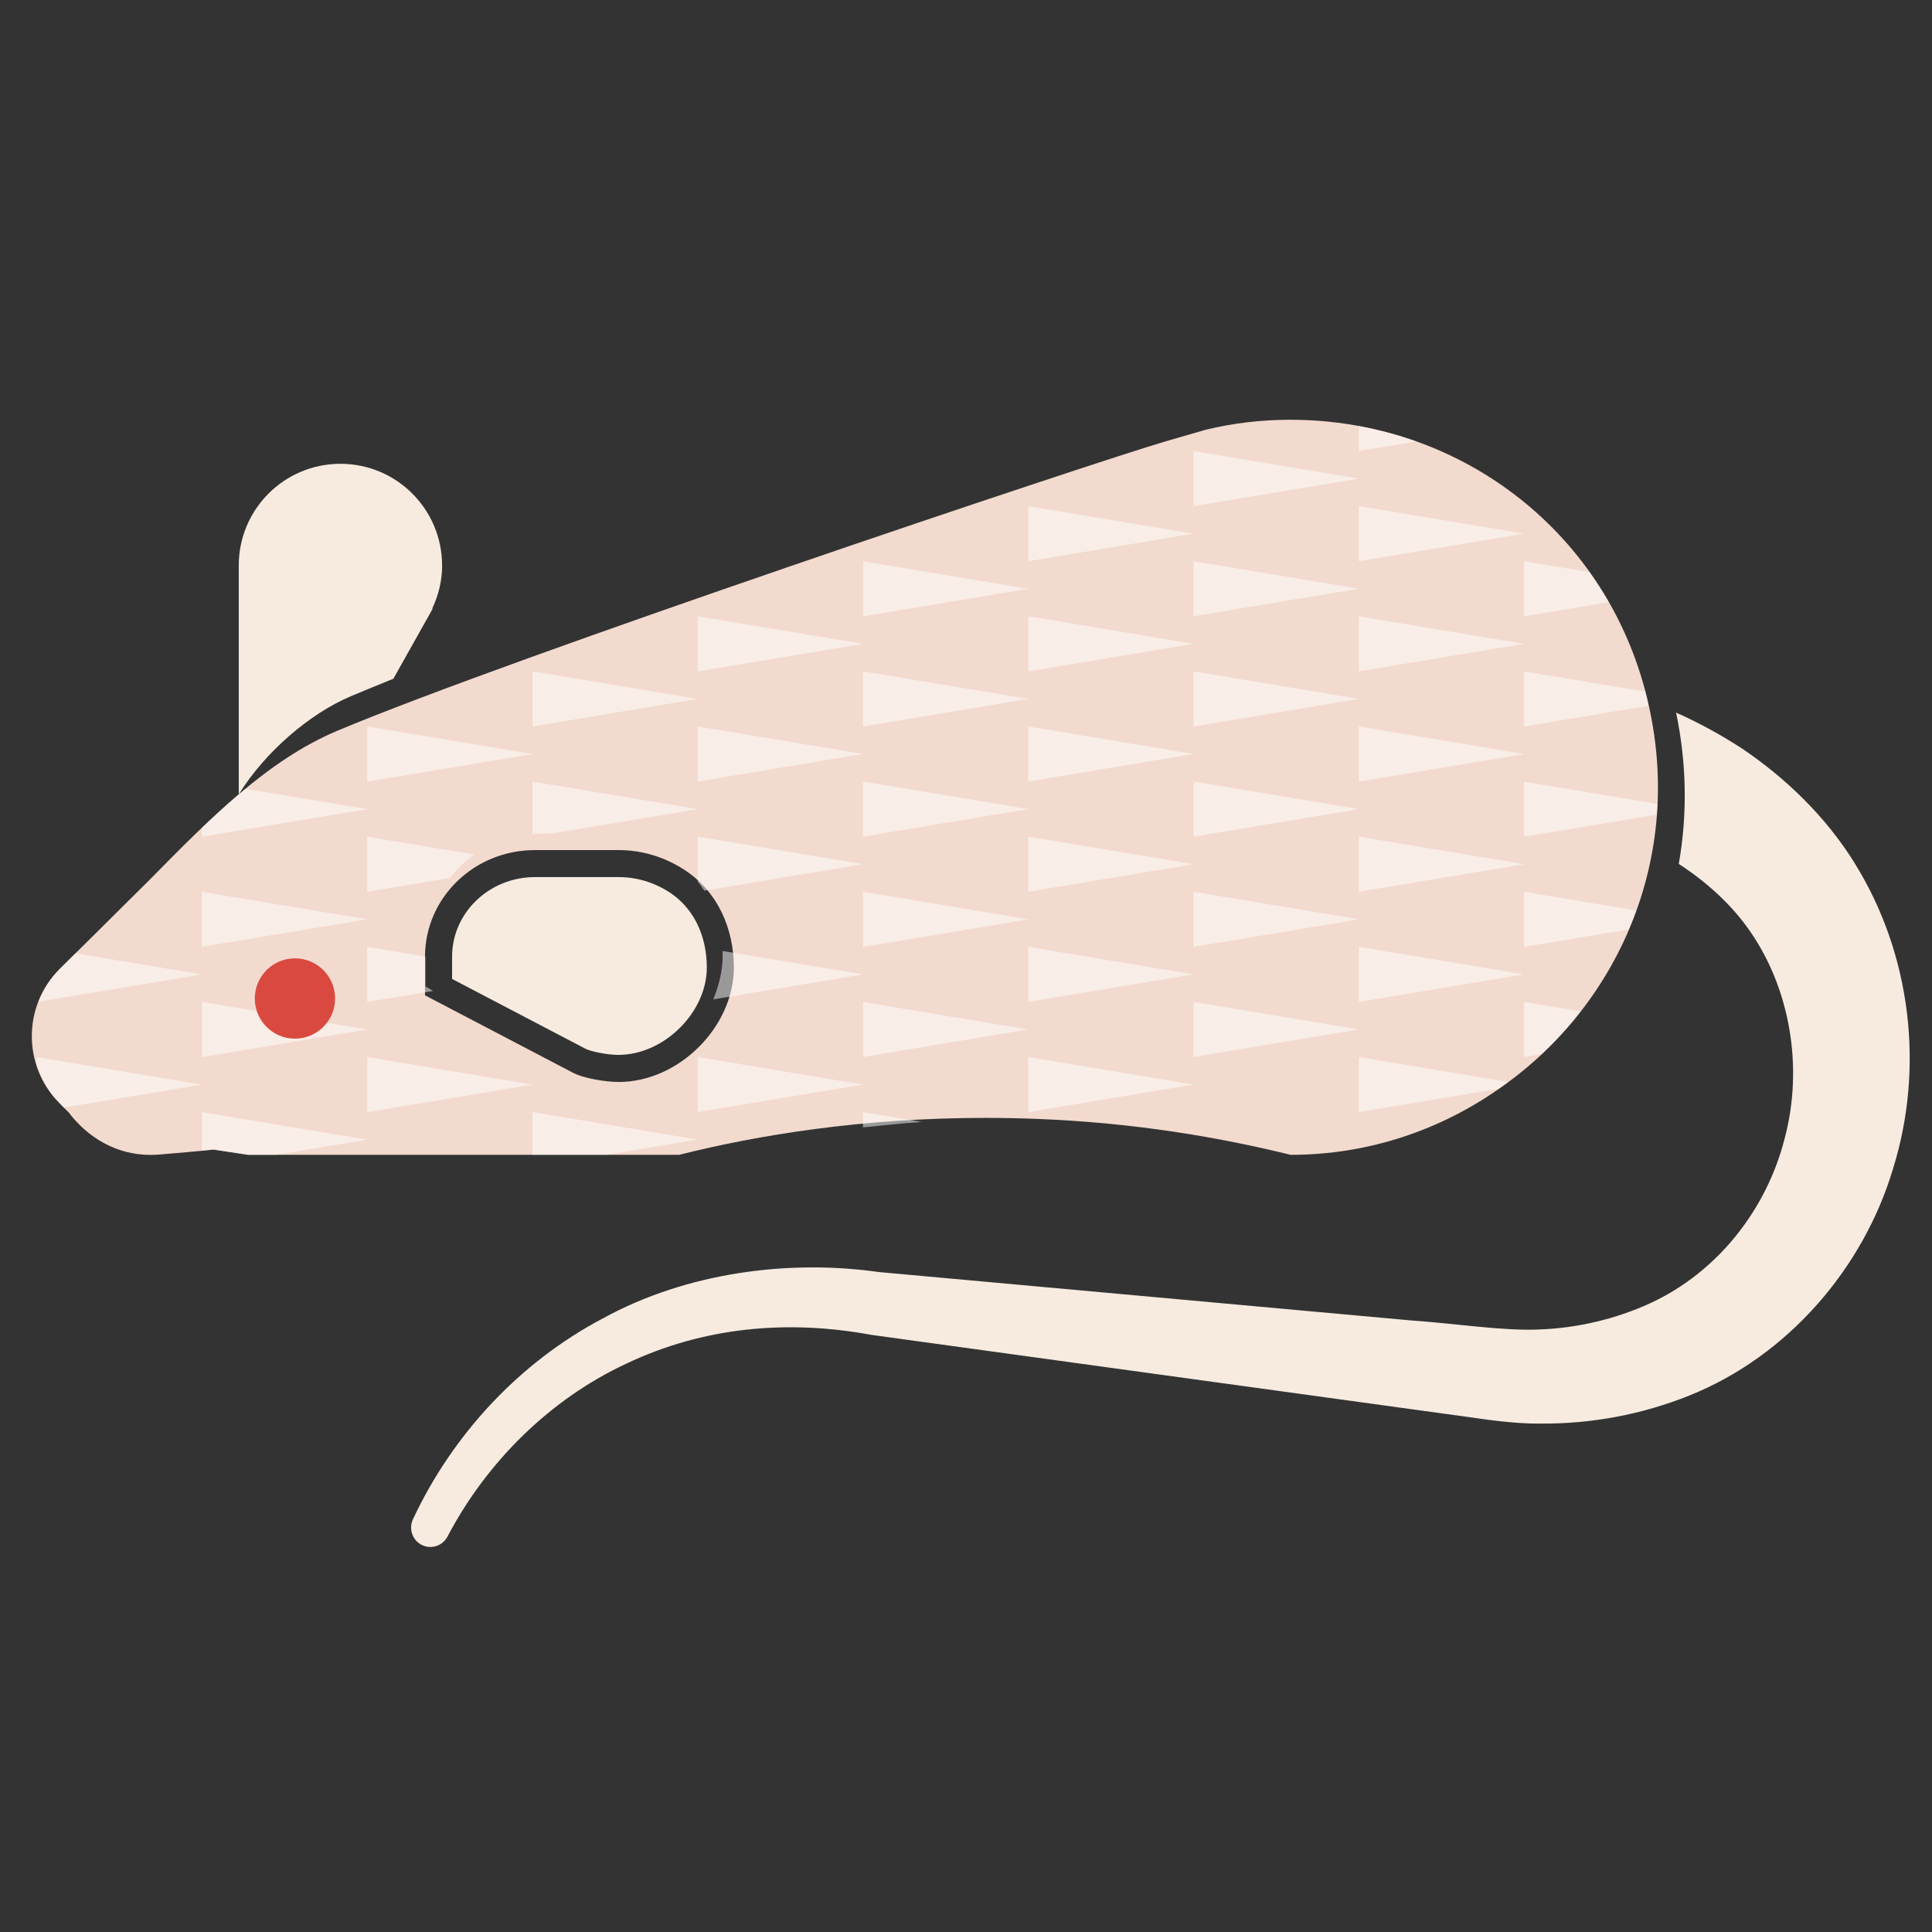 <?xml version="1.0" encoding="UTF-8"?>
<svg xmlns="http://www.w3.org/2000/svg" width="50" height="50" viewBox="0 0 50 50">
  <rect x="0" y="0" width="50" height="50" fill="#333333" stroke="none"/>
  <g isolation="isolate">
    <g id="b" data-name="Mouse Body">
      <path d="M16.007,28.001c-.333,0-.915-.092-1.2-.25l-3.808-1.992v-1.001c0-1.521,1.269-2.758,2.845-2.758h2.167c.6,0,1.188,.177,1.701,.511,.866,.565,1.28,1.524,1.28,2.53,0,1.529-1.418,2.961-2.985,2.961M33.401,10.863h-.001c-.756,0-1.492,.087-2.208,.262l-1.029,.298c-2.015,.595-16.909,5.584-21.444,7.494-1.806,.761-3.311,2.293-4.835,3.84h0s-1.234,1.225-1.234,1.225c-.084,.081-.561,.556-1.102,1.092-.958,.952-.967,2.5-.02,3.463l.252,.256c.498,.652,1.235,1.096,2.118,1.096,.084,0,.169-.004,.255-.012,.455-.039,.92-.077,1.376-.126,.29,.049,.591,.087,.892,.136h11.154c2.039-.512,4.745-.956,7.928-.956,.434,0,.876,.008,1.327,.026,2.549,.097,4.768,.485,6.571,.93,2.025,0,3.905-.649,5.456-1.754,3.072-2.157,4.825-6.109,3.716-10.273-1.112-4.179-4.849-6.996-9.173-6.996" fill="#f3dace"/>
    </g>
    <g id="c" data-name="Ears and Tail">
      <path d="M16.007,27.301c-.292,0-.732-.091-.86-.162l-3.447-1.804v-.578c0-1.135,.962-2.058,2.145-2.058h2.167c.464,0,.92,.137,1.319,.397,.611,.399,.961,1.107,.961,1.944,0,1.162-1.11,2.26-2.285,2.26Z" fill="#f7ebdf"/>
      <path d="M11.441,14.634c0-1.454-1.178-2.631-2.631-2.631s-2.631,1.178-2.631,2.631v5.925c.684-1.107,1.846-2.095,2.899-2.54,.361-.153,.736-.302,1.103-.454l1.012-1.803-.002-.022c.157-.337,.251-.71,.251-1.106Z" fill="#f7ebdf"/>
      <path d="M47.984,22.314c-.744-1.19-1.771-2.179-2.901-2.943-.547-.355-1.116-.666-1.706-.929,.277,1.323,.294,2.647,.07,3.916,.721,.471,1.356,1.041,1.833,1.727,1.041,1.49,1.398,3.517,.911,5.362-.464,1.848-1.738,3.477-3.489,4.283-.876,.401-1.861,.639-2.866,.677-.922,.042-2.163-.154-3.293-.232l-13.792-1.254c-2.355-.335-4.987,.017-7.134,1.191-2.179,1.145-3.909,3.023-4.932,5.211-.11,.241-.014,.534,.225,.657,.246,.126,.547,.029,.673-.217,1.022-1.945,2.667-3.56,4.626-4.472,1.976-.94,4.151-1.151,6.346-.744l13.721,1.888,1.715,.236c.532,.077,1.233,.178,1.88,.171,1.303,.01,2.619-.229,3.866-.733,2.518-1.013,4.481-3.27,5.255-5.864,.808-2.589,.485-5.545-1.008-7.929Z" fill="#f7ebdf"/>
    </g>
    <g id="e" data-name="Ticking">
      <g opacity=".5">
        <path d="M22.335,25.218l-3.876,.646c.119-.293,.207-.603,.236-.937,.009-.105,.007-.21,.005-.315l3.636,.606Zm8.554-2.139v1.426l4.277-.713-4.277-.713Zm-8.554,0v1.426l4.277-.713-4.277-.713Zm0,2.851v1.426l4.277-.713-4.277-.713Zm4.277-1.426v1.426l4.277-.713-4.277-.713Zm8.554,0v1.426l4.277-.713-4.277-.713Zm-8.554-2.851v1.426l4.277-.713-4.277-.713Zm8.554-10.625v.645l1.485-.248c-.479-.171-.976-.304-1.485-.398Zm0,10.625v1.426l4.277-.713-4.277-.713Zm0-7.129l4.277-.713-4.277-.713v1.426Zm0,1.426v1.426l4.277-.713-4.277-.713Zm0,2.851v1.426l4.277-.713-4.277-.713Zm4.277-2.851l2.194-.366c-.154-.27-.324-.528-.503-.778l-1.691-.282v1.426Zm-8.554,2.851l4.277-.713-4.277-.713v1.426Zm-17.109,1.426v1.366c.064-.004,.124-.019,.189-.019h.284l3.804-.634-4.277-.713Zm4.277,0l4.277-.713-4.277-.713v1.426Zm12.831-5.703v1.426l4.277-.713-4.277-.713Zm-8.554,7.841l-4.277-.713v1.16c.059,.077,.117,.155,.169,.237l4.108-.685Zm17.109-3.564l3.221-.537c-.027-.122-.05-.243-.082-.366l-3.139-.523v1.426Zm-17.109,0l4.277-.713-4.277-.713v1.426Zm8.554,2.851l4.277-.713-4.277-.713v1.426Zm-8.554,0l4.277-.713-4.277-.713v1.426Zm4.277-4.277l4.277-.713-4.277-.713v1.426Zm0,2.851l4.277-.713-4.277-.713v1.426Zm4.277,5.703v1.426l4.277-.713-4.277-.713Zm-17.109,3.956h1.927l2.35-.392-4.277-.713v1.104Zm4.277-2.53v1.426l4.277-.713-4.277-.713Zm4.277,1.822c.499-.054,1.011-.103,1.524-.142l-1.524-.254v.396Zm-17.109,.601c.101-.01,.203-.017,.303-.028,.291,.048,.591,.087,.892,.136h.733l2.35-.392-4.277-.713v.997Zm4.277-2.422v1.426l4.277-.713-4.277-.713Zm25.663,1.426l3.62-.603c.023-.016,.047-.03,.07-.046,.06-.042,.115-.089,.174-.132l-3.864-.644v1.426Zm-8.554,0l4.277-.713-4.277-.713v1.426Zm12.831-8.554v1.426l3.433-.572c.007-.093,.014-.185,.018-.278l-3.451-.575Zm0,4.277l2.708-.451c.069-.162,.134-.325,.194-.491l-2.903-.484v1.426Zm0,2.851l.458-.076c.364-.341,.701-.711,1.008-1.105l-1.466-.244v1.426ZM.949,27.356v.203c.113,.356,.299,.694,.579,.978l.125,.128,3.573-.595-4.277-.713ZM22.335,14.525v1.426l4.277-.713-4.277-.713Zm-8.554,2.851v1.426l4.277-.713-4.277-.713Zm4.277-1.426v1.426l4.277-.713-4.277-.713Zm12.831-4.277v1.426l4.277-.713-4.277-.713Zm-4.277,1.426v1.426l4.277-.713-4.277-.713Zm-17.109,5.703v1.426l4.277-.713-4.277-.713Zm-3.152,1.613c-.382,.316-.756,.654-1.126,1.007v.231l4.277-.713-3.152-.525Zm-1.126,2.664v1.426l4.277-.713-4.277-.713Zm0,4.277l4.277-.713-1.061-.177c-.19,.247-.474,.416-.809,.416-.457,0-.834-.301-.973-.713l-1.434-.239v1.426Zm-3.274-2.684c-.127,.126-.263,.261-.405,.402-.25,.249-.432,.539-.553,.848l4.232-.705-3.274-.546Zm10.322-2.557l-2.771-.462v1.426l2.147-.358c.18-.23,.385-.438,.624-.606Zm-2.771,2.39v1.426l1.707-.285-.198-.118v-.772l-1.509-.251Z" fill="#fff"/>
      </g>
    </g>
    <g id="i" data-name="Eye">
      <circle cx="7.633" cy="25.841" r="1.039" fill="#d73a31" mix-blend-mode="multiply" opacity=".9"/>
    </g>
  </g>
</svg>